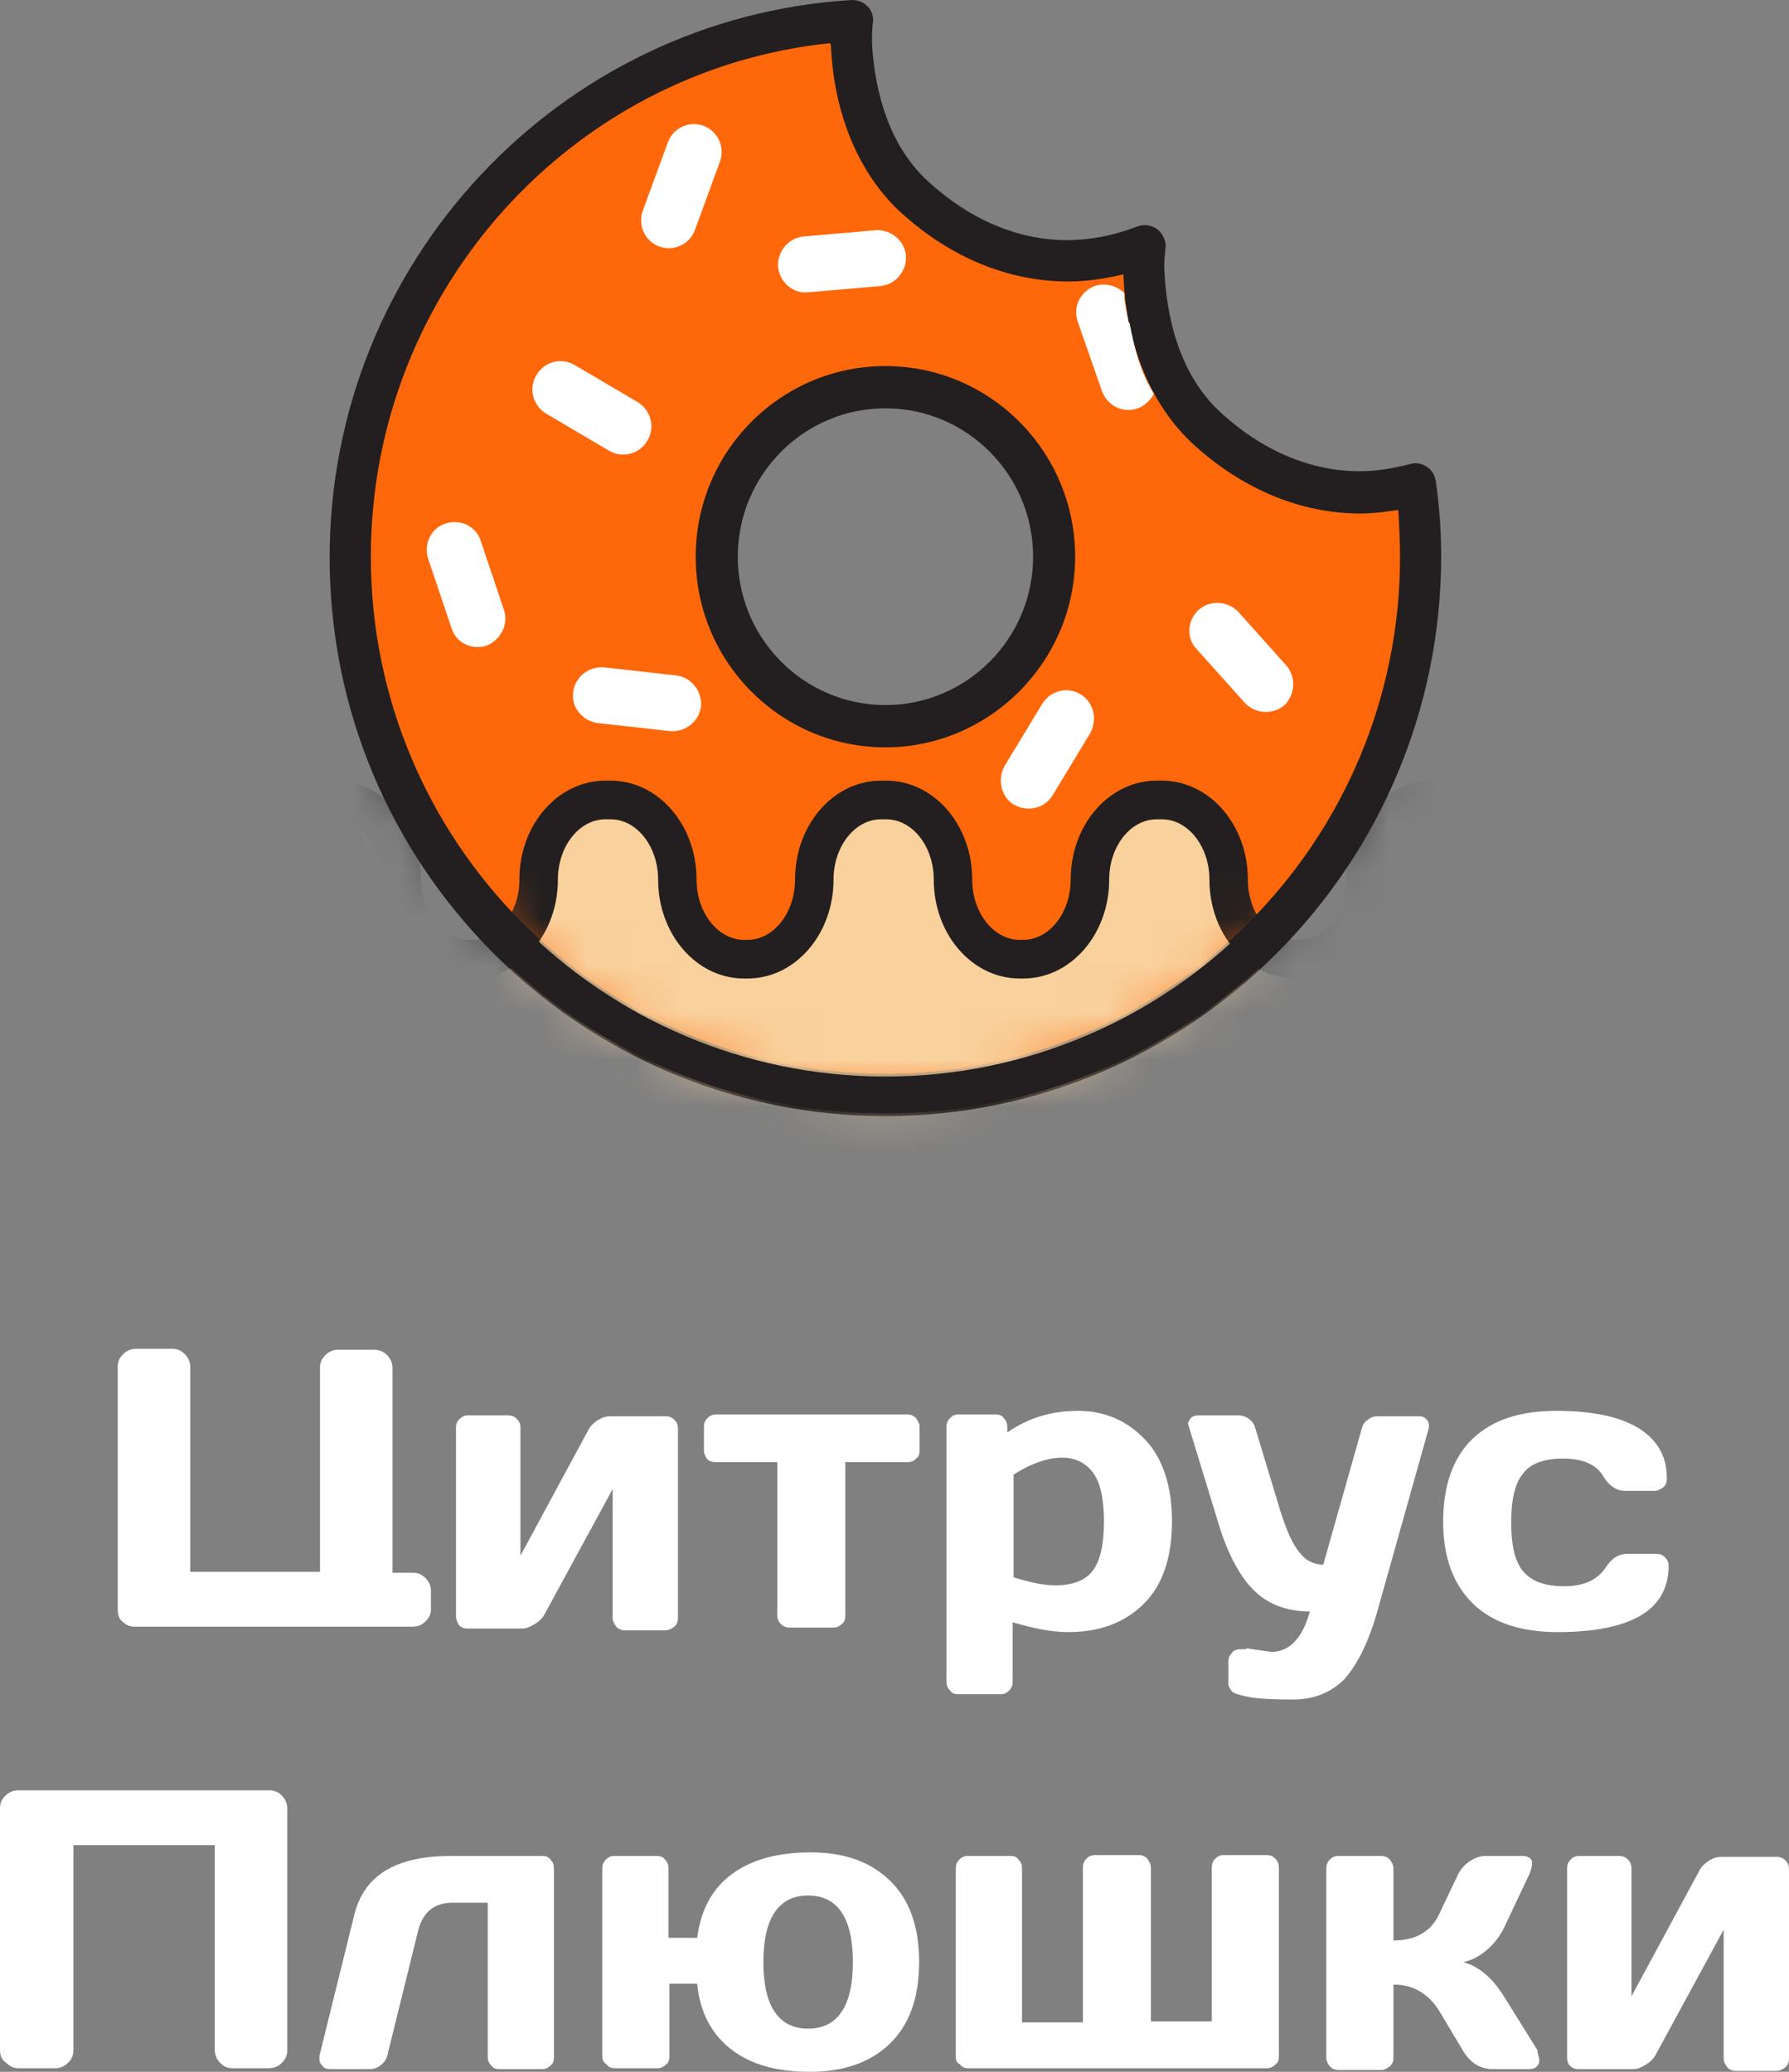 <svg width="38" height="44" viewBox="0 0 38 44" fill="none" xmlns="http://www.w3.org/2000/svg">
<rect x="0" y="0" width="38" height="44" fill="#808080" stroke="none"/>
<path d="M28.882 10.467C27.647 10.467 26.525 9.951 25.632 9.111C24.738 8.27 24.339 7.048 24.282 5.845C24.282 5.635 24.282 5.424 24.32 5.214C23.788 5.424 23.218 5.539 22.685 5.539C21.45 5.539 20.328 5.023 19.435 4.183C18.541 3.343 18.142 2.12 18.085 0.917C18.085 0.745 18.085 0.573 18.104 0.42C12.135 0.783 7.421 5.749 7.421 11.823C7.421 18.126 12.515 23.245 18.788 23.245C25.061 23.245 30.156 18.126 30.156 11.823C30.156 11.307 30.118 10.792 30.061 10.295C29.681 10.41 29.282 10.467 28.882 10.467ZM18.807 15.433C16.83 15.433 15.233 13.829 15.233 11.842C15.233 9.856 16.83 8.251 18.807 8.251C20.784 8.251 22.381 9.856 22.381 11.842C22.381 13.829 20.784 15.433 18.807 15.433Z" fill="#FF680A"/>
<path d="M18.807 23.703C12.287 23.703 7.002 18.374 7.002 11.842C7.002 5.577 11.869 0.382 18.085 0C18.218 0 18.332 0.038 18.427 0.134C18.522 0.229 18.56 0.363 18.541 0.478C18.522 0.63 18.522 0.764 18.522 0.917C18.56 1.623 18.75 2.98 19.72 3.858C20.594 4.66 21.621 5.1 22.666 5.1C23.141 5.1 23.655 5.004 24.149 4.813C24.301 4.756 24.453 4.775 24.586 4.871C24.7 4.966 24.776 5.119 24.757 5.272C24.738 5.444 24.719 5.635 24.738 5.826C24.776 6.532 24.966 7.888 25.936 8.767C26.81 9.569 27.837 10.008 28.882 10.008C29.224 10.008 29.586 9.951 29.947 9.856C30.061 9.817 30.194 9.837 30.308 9.913C30.422 9.989 30.479 10.104 30.498 10.219C30.574 10.753 30.612 11.288 30.612 11.804C30.612 18.374 25.308 23.703 18.807 23.703ZM17.629 0.917C12.116 1.49 7.877 6.208 7.877 11.823C7.877 17.878 12.781 22.805 18.807 22.805C24.833 22.805 29.738 17.878 29.738 11.823C29.738 11.498 29.719 11.154 29.7 10.83C29.434 10.868 29.167 10.906 28.901 10.906C27.628 10.906 26.392 10.39 25.346 9.435C24.453 8.614 23.921 7.334 23.864 5.864C23.864 5.845 23.864 5.845 23.864 5.826C23.465 5.921 23.084 5.978 22.685 5.978C21.412 5.978 20.176 5.463 19.13 4.508C18.237 3.686 17.705 2.407 17.648 0.936C17.629 0.936 17.629 0.917 17.629 0.917ZM18.807 15.872C16.583 15.872 14.777 14.058 14.777 11.823C14.777 9.588 16.583 7.774 18.807 7.774C21.031 7.774 22.837 9.588 22.837 11.823C22.837 14.058 21.012 15.872 18.807 15.872ZM18.807 8.671C17.077 8.671 15.671 10.085 15.671 11.823C15.671 13.561 17.077 14.974 18.807 14.974C20.537 14.974 21.944 13.561 21.944 11.823C21.944 10.085 20.537 8.671 18.807 8.671Z" fill="#231F20"/>
<mask id="mask0" mask-type="alpha" maskUnits="userSpaceOnUse" x="7" y="0" width="24" height="24">
<path d="M28.882 10.467C27.647 10.467 26.525 9.951 25.632 9.111C24.738 8.27 24.339 7.048 24.282 5.845C24.282 5.634 24.282 5.424 24.32 5.214C23.788 5.424 23.218 5.539 22.685 5.539C21.45 5.539 20.328 5.023 19.435 4.183C18.541 3.342 18.142 2.12 18.085 0.917C18.085 0.745 18.085 0.573 18.104 0.42C12.135 0.783 7.421 5.749 7.421 11.823C7.421 18.126 12.515 23.245 18.788 23.245C25.061 23.245 30.156 18.126 30.156 11.823C30.156 11.307 30.118 10.791 30.061 10.295C29.681 10.409 29.282 10.467 28.882 10.467ZM18.807 15.433C16.83 15.433 15.233 13.828 15.233 11.842C15.233 9.856 16.83 8.251 18.807 8.251C20.784 8.251 22.381 9.856 22.381 11.842C22.381 13.828 20.784 15.433 18.807 15.433Z" fill="#FF680A"/>
</mask>
<g mask="url(#mask0)">
<path d="M31.943 18.68C31.943 17.744 31.316 16.98 30.517 16.98H30.403C29.624 16.98 28.977 17.744 28.977 18.68C28.977 19.616 28.35 20.38 27.552 20.38H27.476C26.696 20.38 26.05 19.616 26.05 18.68C26.05 17.744 25.423 16.98 24.624 16.98H24.51C23.731 16.98 23.084 17.744 23.084 18.68C23.084 19.616 22.457 20.38 21.659 20.38H21.583C20.803 20.38 20.157 19.616 20.157 18.68C20.157 17.744 19.53 16.98 18.731 16.98H18.617C17.838 16.98 17.192 17.744 17.192 18.68C17.192 19.616 16.564 20.38 15.766 20.38H15.69C14.91 20.38 14.264 19.616 14.264 18.68C14.264 17.744 13.637 16.98 12.838 16.98H12.724C11.945 16.98 11.299 17.744 11.299 18.68C11.299 19.616 10.671 20.38 9.873 20.38H9.797C9.017 20.38 8.371 19.616 8.371 18.68C8.371 17.744 7.744 16.98 6.945 16.98H7.002C6.223 16.98 5.577 17.744 5.577 18.68C5.577 19.616 4.949 20.38 4.151 20.38H4.075C3.295 20.38 2.649 21.144 2.649 22.08V27.542C2.649 28.478 3.276 29.242 4.075 29.242H4.189C4.968 29.242 5.615 28.478 5.615 27.542C5.615 26.606 6.242 25.842 7.04 25.842H7.116C7.896 25.842 8.542 26.606 8.542 27.542C8.542 28.478 9.169 29.242 9.968 29.242H10.044C10.823 29.242 11.47 28.478 11.47 27.542C11.47 26.606 12.097 25.842 12.895 25.842H12.971C13.751 25.842 14.397 26.606 14.397 27.542C14.397 28.478 15.024 29.242 15.823 29.242H15.937C16.716 29.242 17.363 28.478 17.363 27.542C17.363 26.606 17.99 25.842 18.788 25.842C19.568 25.842 20.214 26.606 20.214 27.542C20.214 28.478 20.841 29.242 21.64 29.242H21.754C22.533 29.242 23.18 28.478 23.18 27.542C23.18 26.606 23.807 25.842 24.605 25.842H24.681C25.461 25.842 26.107 26.606 26.107 27.542C26.107 28.478 26.734 29.242 27.533 29.242H27.647C28.426 29.242 29.072 28.478 29.072 27.542C29.072 26.606 29.7 25.842 30.498 25.842H30.574C31.354 25.842 32 26.606 32 27.542C32 28.478 32.627 29.242 33.426 29.242H33.54C34.319 29.242 34.965 28.478 34.965 27.542V22.08C34.965 21.144 34.338 20.38 33.54 20.38H33.445C32.57 20.38 31.943 19.616 31.943 18.68Z" fill="#F9D19D"/>
<path d="M33.445 29.624H33.331C32.323 29.624 31.506 28.688 31.506 27.523C31.506 26.817 31.049 26.244 30.498 26.244H30.422C29.871 26.244 29.415 26.817 29.415 27.523C29.415 28.688 28.597 29.624 27.59 29.624H27.476C26.468 29.624 25.651 28.688 25.651 27.523C25.651 26.817 25.195 26.244 24.643 26.244H24.567C24.016 26.244 23.56 26.817 23.56 27.523C23.56 28.688 22.742 29.624 21.735 29.624H21.64C20.632 29.624 19.815 28.688 19.815 27.523C19.815 26.817 19.359 26.244 18.807 26.244H18.731C18.18 26.244 17.724 26.817 17.724 27.523C17.724 28.688 16.906 29.624 15.899 29.624H15.785C14.777 29.624 13.96 28.688 13.96 27.523C13.96 26.817 13.504 26.244 12.952 26.244H12.876C12.325 26.244 11.869 26.817 11.869 27.523C11.869 28.688 11.051 29.624 10.044 29.624H9.93C8.922 29.624 8.105 28.688 8.105 27.523C8.105 26.817 7.649 26.244 7.097 26.244H7.021C6.47 26.244 6.014 26.817 6.014 27.523C6.014 28.688 5.196 29.624 4.189 29.624H4.075C3.067 29.624 2.25 28.688 2.25 27.523V22.061C2.25 20.895 3.067 19.96 4.075 19.96H4.17C4.721 19.96 5.177 19.387 5.177 18.68C5.177 17.515 5.995 16.579 7.002 16.579H7.116C8.124 16.579 8.941 17.515 8.941 18.68C8.941 19.387 9.398 19.96 9.949 19.96H10.025C10.576 19.96 11.032 19.387 11.032 18.68C11.032 17.515 11.85 16.579 12.857 16.579H12.971C13.979 16.579 14.796 17.515 14.796 18.68C14.796 19.387 15.252 19.96 15.804 19.96H15.88C16.431 19.96 16.887 19.387 16.887 18.68C16.887 17.515 17.705 16.579 18.712 16.579H18.826C19.834 16.579 20.651 17.515 20.651 18.68C20.651 19.387 21.108 19.96 21.659 19.96H21.735C22.286 19.96 22.742 19.387 22.742 18.68C22.742 17.515 23.56 16.579 24.567 16.579H24.681C25.689 16.579 26.506 17.515 26.506 18.68C26.506 19.387 26.962 19.96 27.514 19.96H27.59C28.141 19.96 28.597 19.387 28.597 18.68C28.597 17.515 29.415 16.579 30.422 16.579H30.536C31.544 16.579 32.361 17.515 32.361 18.68C32.361 19.387 32.817 19.96 33.369 19.96H33.464C34.471 19.96 35.289 20.895 35.289 22.061V27.523C35.27 28.688 34.452 29.624 33.445 29.624ZM30.441 25.422H30.517C31.525 25.422 32.342 26.358 32.342 27.523C32.342 28.23 32.798 28.803 33.35 28.803H33.464C34.015 28.803 34.471 28.23 34.471 27.523V22.061C34.471 21.354 34.015 20.781 33.464 20.781H33.369C32.361 20.781 31.544 19.845 31.544 18.68C31.544 17.973 31.087 17.4 30.536 17.4H30.422C29.871 17.4 29.415 17.973 29.415 18.68C29.415 19.845 28.597 20.781 27.59 20.781H27.514C26.506 20.781 25.689 19.845 25.689 18.68C25.689 17.973 25.233 17.4 24.681 17.4H24.567C24.016 17.4 23.56 17.973 23.56 18.68C23.56 19.845 22.742 20.781 21.735 20.781H21.659C20.651 20.781 19.834 19.845 19.834 18.68C19.834 17.973 19.378 17.4 18.826 17.4H18.712C18.161 17.4 17.705 17.973 17.705 18.68C17.705 19.845 16.887 20.781 15.88 20.781H15.804C14.796 20.781 13.979 19.845 13.979 18.68C13.979 17.973 13.523 17.4 12.971 17.4H12.857C12.306 17.4 11.85 17.973 11.85 18.68C11.85 19.845 11.032 20.781 10.025 20.781H9.949C8.941 20.781 8.124 19.845 8.124 18.68C8.124 17.973 7.668 17.4 7.116 17.4H7.002C6.451 17.4 5.995 17.973 5.995 18.68C5.995 19.845 5.177 20.781 4.17 20.781H4.075C3.524 20.781 3.067 21.354 3.067 22.061V27.523C3.067 28.23 3.524 28.803 4.075 28.803H4.189C4.74 28.803 5.196 28.23 5.196 27.523C5.196 26.358 6.014 25.422 7.021 25.422H7.097C8.105 25.422 8.922 26.358 8.922 27.523C8.922 28.23 9.379 28.803 9.93 28.803H10.044C10.595 28.803 11.051 28.23 11.051 27.523C11.051 26.358 11.869 25.422 12.876 25.422H12.952C13.96 25.422 14.777 26.358 14.777 27.523C14.777 28.23 15.233 28.803 15.785 28.803H15.899C16.45 28.803 16.906 28.23 16.906 27.523C16.906 26.358 17.724 25.422 18.731 25.422H18.788C19.796 25.422 20.613 26.358 20.613 27.523C20.613 28.23 21.069 28.803 21.621 28.803H21.735C22.286 28.803 22.742 28.23 22.742 27.523C22.742 26.358 23.56 25.422 24.567 25.422H24.643C25.651 25.422 26.468 26.358 26.468 27.523C26.468 28.23 26.924 28.803 27.476 28.803H27.59C28.141 28.803 28.597 28.23 28.597 27.523C28.616 26.377 29.434 25.422 30.441 25.422Z" fill="#231F20"/>
</g>
<path d="M10.329 13.714C10.025 13.809 9.683 13.657 9.588 13.332L9.093 11.861C8.998 11.556 9.15 11.212 9.474 11.116C9.778 11.021 10.12 11.174 10.215 11.498L10.709 12.969C10.804 13.255 10.633 13.599 10.329 13.714Z" fill="white"/>
<path d="M11.394 7.965C11.565 7.678 11.926 7.583 12.211 7.755L13.542 8.538C13.827 8.71 13.922 9.073 13.751 9.359C13.58 9.646 13.219 9.741 12.933 9.569L11.603 8.786C11.318 8.614 11.223 8.251 11.394 7.965Z" fill="white"/>
<path d="M13.998 5.233C13.694 5.119 13.542 4.775 13.656 4.469L14.188 3.018C14.302 2.712 14.644 2.559 14.948 2.674C15.252 2.789 15.405 3.132 15.29 3.438L14.758 4.89C14.644 5.195 14.302 5.348 13.998 5.233Z" fill="white"/>
<path d="M16.526 5.673C16.507 5.348 16.735 5.061 17.058 5.023L18.598 4.89C18.921 4.87 19.206 5.1 19.244 5.424C19.264 5.749 19.035 6.036 18.712 6.074L17.172 6.207C16.849 6.246 16.564 5.997 16.526 5.673Z" fill="white"/>
<path d="M12.173 14.707C12.211 14.382 12.496 14.153 12.819 14.172L14.359 14.344C14.682 14.382 14.91 14.669 14.891 14.994C14.853 15.318 14.568 15.547 14.245 15.528L12.705 15.357C12.382 15.318 12.135 15.032 12.173 14.707Z" fill="white"/>
<path d="M23.959 6.761C23.959 6.742 23.94 6.723 23.94 6.685C23.921 6.57 23.902 6.475 23.883 6.36C23.883 6.322 23.883 6.284 23.883 6.227C23.731 6.074 23.484 5.997 23.256 6.074C22.951 6.188 22.78 6.513 22.894 6.838L23.408 8.309C23.522 8.614 23.845 8.786 24.168 8.671C24.32 8.614 24.434 8.499 24.51 8.366C24.225 7.907 24.092 7.392 23.997 6.876C23.959 6.819 23.959 6.8 23.959 6.761Z" fill="white"/>
<path d="M25.461 12.95C25.708 12.74 26.069 12.759 26.297 12.988L27.323 14.134C27.533 14.382 27.514 14.745 27.285 14.974C27.038 15.184 26.677 15.165 26.449 14.936L25.422 13.79C25.194 13.561 25.213 13.179 25.461 12.95Z" fill="white"/>
<path d="M22.951 14.745C23.236 14.917 23.312 15.28 23.16 15.566L22.362 16.884C22.191 17.171 21.83 17.247 21.545 17.095C21.259 16.923 21.183 16.56 21.335 16.273L22.134 14.955C22.305 14.669 22.666 14.573 22.951 14.745Z" fill="white"/>
<path d="M29.681 10.391C29.738 10.868 29.776 11.346 29.776 11.842C29.776 17.916 24.853 22.863 18.808 22.863C12.763 22.863 7.839 17.916 7.839 11.842C7.839 6.017 12.363 1.223 18.085 0.841C18.085 0.554 18.104 0.287 18.161 0.02C11.964 0.344 7.022 5.52 7.022 11.823C7.022 18.356 12.306 23.646 18.789 23.646C25.29 23.665 30.575 18.356 30.575 11.823C30.575 11.25 30.537 10.697 30.46 10.162C30.194 10.257 29.947 10.334 29.681 10.391Z" fill="#231F20"/>
<path d="M14.815 11.823C14.815 14.039 16.602 15.834 18.807 15.834C21.012 15.834 22.799 14.039 22.799 11.823C22.799 9.607 21.012 7.812 18.807 7.812C16.602 7.831 14.815 9.626 14.815 11.823ZM18.807 8.633C20.556 8.633 21.982 10.066 21.982 11.823C21.982 13.58 20.556 15.013 18.807 15.013C17.058 15.013 15.633 13.58 15.633 11.823C15.633 10.066 17.039 8.633 18.807 8.633Z" fill="#231F20"/>
<path d="M2.501 34.184V29.027C2.501 28.913 2.539 28.836 2.615 28.76C2.691 28.684 2.786 28.645 2.881 28.645H3.66C3.774 28.645 3.851 28.684 3.927 28.76C4.003 28.836 4.041 28.932 4.041 29.027V33.382H6.797V29.047C6.797 28.932 6.835 28.855 6.911 28.779C6.987 28.703 7.082 28.665 7.177 28.665H7.957C8.052 28.665 8.147 28.703 8.223 28.779C8.299 28.855 8.337 28.951 8.337 29.047V33.401H8.774C8.888 33.401 8.964 33.44 9.04 33.516C9.116 33.592 9.154 33.688 9.154 33.783V34.165C9.154 34.28 9.116 34.356 9.04 34.433C8.964 34.509 8.869 34.547 8.774 34.547H2.862C2.748 34.547 2.672 34.509 2.596 34.433C2.539 34.395 2.501 34.299 2.501 34.184Z" fill="white"/>
<path d="M9.686 34.337V30.326C9.686 30.25 9.705 30.192 9.762 30.135C9.819 30.078 9.877 30.059 9.934 30.059H10.789C10.865 30.059 10.922 30.078 10.979 30.135C11.036 30.192 11.055 30.25 11.055 30.326V33.038L12.5 30.364C12.538 30.288 12.614 30.212 12.709 30.154C12.804 30.097 12.88 30.078 12.975 30.078H14.135C14.211 30.078 14.268 30.097 14.325 30.154C14.382 30.212 14.401 30.269 14.401 30.345V34.356C14.401 34.433 14.382 34.49 14.325 34.547C14.268 34.586 14.211 34.624 14.135 34.624H13.279C13.203 34.624 13.146 34.605 13.089 34.547C13.051 34.49 13.013 34.433 13.013 34.375V31.625L11.568 34.28C11.53 34.356 11.454 34.433 11.359 34.49C11.264 34.547 11.188 34.586 11.093 34.586H9.934C9.857 34.586 9.8 34.566 9.743 34.509C9.724 34.471 9.686 34.395 9.686 34.337Z" fill="white"/>
<path d="M14.952 30.804V30.307C14.952 30.231 14.971 30.173 15.028 30.116C15.085 30.059 15.142 30.04 15.218 30.04H19.267C19.343 30.04 19.4 30.059 19.457 30.116C19.495 30.173 19.533 30.231 19.533 30.307V30.804C19.533 30.88 19.514 30.937 19.457 30.976C19.419 31.033 19.343 31.052 19.267 31.052H17.956V34.318C17.956 34.395 17.936 34.452 17.88 34.49C17.823 34.547 17.765 34.566 17.689 34.566H16.777C16.701 34.566 16.644 34.547 16.587 34.49C16.53 34.433 16.511 34.375 16.511 34.318V31.052H15.199C15.123 31.052 15.066 31.033 15.009 30.976C14.99 30.937 14.952 30.88 14.952 30.804Z" fill="white"/>
<path d="M20.104 35.712V30.307C20.104 30.231 20.123 30.173 20.18 30.116C20.237 30.059 20.294 30.04 20.351 30.04H21.149C21.225 30.04 21.282 30.059 21.32 30.116C21.377 30.173 21.396 30.231 21.396 30.307V30.422C21.834 30.116 22.328 29.963 22.898 29.963C23.468 29.963 23.944 30.173 24.324 30.575C24.704 30.976 24.894 31.568 24.894 32.313C24.894 33.057 24.704 33.65 24.305 34.051C23.905 34.452 23.373 34.662 22.689 34.662C22.347 34.662 21.948 34.586 21.51 34.452V35.712C21.51 35.789 21.491 35.846 21.434 35.903C21.377 35.961 21.32 35.98 21.263 35.98H20.351C20.275 35.98 20.218 35.961 20.18 35.903C20.123 35.846 20.104 35.789 20.104 35.712ZM21.529 33.497C21.89 33.611 22.176 33.669 22.423 33.669C22.803 33.669 23.069 33.554 23.221 33.344C23.373 33.134 23.449 32.79 23.449 32.313C23.449 31.835 23.373 31.491 23.221 31.281C23.069 31.071 22.841 30.956 22.556 30.956C22.271 30.956 21.91 31.071 21.529 31.319V33.497Z" fill="white"/>
<path d="M26.472 35.006L27.004 35.082C27.384 35.082 27.669 34.796 27.822 34.223C27.365 34.223 26.966 34.089 26.662 33.802C26.358 33.516 26.073 33.019 25.863 32.294L25.255 30.307C25.255 30.288 25.236 30.269 25.236 30.231C25.236 30.192 25.255 30.173 25.293 30.116C25.331 30.078 25.388 30.059 25.445 30.059H26.301C26.377 30.059 26.453 30.078 26.529 30.135C26.605 30.192 26.643 30.25 26.662 30.326L27.194 32.083C27.327 32.504 27.46 32.809 27.612 32.981C27.745 33.153 27.917 33.229 28.107 33.229L28.924 30.345C28.943 30.269 28.981 30.192 29.057 30.154C29.114 30.097 29.19 30.078 29.266 30.078H30.141C30.217 30.078 30.255 30.097 30.293 30.135C30.331 30.173 30.35 30.212 30.35 30.25C30.35 30.288 30.35 30.307 30.35 30.326L29.266 34.184C29.076 34.872 28.829 35.349 28.563 35.655C28.278 35.942 27.917 36.094 27.46 36.094C27.023 36.094 26.7 36.075 26.51 36.037C26.32 35.999 26.206 35.961 26.168 35.922C26.13 35.865 26.092 35.827 26.092 35.751V35.292C26.092 35.216 26.111 35.158 26.168 35.101C26.206 35.044 26.282 35.025 26.358 35.025H26.472V35.006Z" fill="white"/>
<path d="M33.087 34.662C32.327 34.662 31.718 34.471 31.3 34.07C30.882 33.669 30.654 33.096 30.654 32.313C30.654 31.549 30.863 30.956 31.281 30.555C31.7 30.154 32.289 29.963 33.049 29.963C33.809 29.963 34.38 30.078 34.798 30.326C35.197 30.575 35.406 30.918 35.406 31.396C35.406 31.472 35.387 31.529 35.33 31.587C35.273 31.625 35.216 31.663 35.14 31.663H34.532C34.342 31.663 34.19 31.568 34.057 31.358C33.905 31.09 33.6 30.976 33.201 30.976C32.783 30.976 32.498 31.09 32.346 31.3C32.175 31.51 32.099 31.854 32.099 32.332C32.099 32.809 32.175 33.153 32.346 33.363C32.517 33.573 32.802 33.688 33.22 33.688C33.638 33.688 33.924 33.554 34.095 33.306C34.228 33.096 34.38 33 34.57 33H35.178C35.254 33 35.311 33.019 35.368 33.077C35.425 33.134 35.444 33.191 35.444 33.248C35.444 33.726 35.235 34.089 34.836 34.318C34.437 34.547 33.847 34.662 33.087 34.662Z" fill="white"/>
<path d="M0 43.542V38.404C0 38.289 0.038 38.213 0.114 38.136C0.19 38.06 0.285 38.022 0.38 38.022H5.722C5.836 38.022 5.912 38.06 5.988 38.136C6.064 38.213 6.102 38.308 6.102 38.404V43.542C6.102 43.656 6.064 43.733 5.988 43.809C5.912 43.885 5.817 43.924 5.703 43.924H4.942C4.828 43.924 4.752 43.885 4.676 43.809C4.6 43.733 4.562 43.637 4.562 43.542V39.187H1.559V43.542C1.559 43.656 1.521 43.733 1.445 43.809C1.369 43.885 1.274 43.924 1.179 43.924H0.399C0.285 43.924 0.209 43.885 0.133 43.809C0.038 43.752 0 43.656 0 43.542Z" fill="white"/>
<path d="M6.786 43.656L7.528 40.657C7.737 39.817 8.421 39.416 9.581 39.416H11.52C11.596 39.416 11.653 39.435 11.691 39.492C11.748 39.55 11.767 39.607 11.767 39.683V43.694C11.767 43.771 11.748 43.828 11.691 43.866C11.634 43.924 11.577 43.943 11.52 43.943H10.607C10.531 43.943 10.474 43.924 10.436 43.866C10.379 43.809 10.36 43.752 10.36 43.694V40.409H9.6C9.22 40.409 8.972 40.619 8.877 41.02L8.231 43.637C8.212 43.733 8.155 43.809 8.079 43.866C8.003 43.924 7.927 43.943 7.851 43.943H7.014C6.938 43.943 6.881 43.924 6.843 43.866C6.805 43.828 6.786 43.79 6.786 43.752C6.786 43.714 6.786 43.694 6.786 43.656Z" fill="white"/>
<path d="M12.793 43.694V39.683C12.793 39.607 12.812 39.55 12.87 39.492C12.927 39.435 12.984 39.416 13.041 39.416H13.953C14.029 39.416 14.086 39.435 14.124 39.492C14.181 39.55 14.2 39.607 14.2 39.683V41.154H14.809C14.884 40.562 15.132 40.104 15.55 39.798C15.968 39.492 16.519 39.34 17.223 39.34C17.926 39.34 18.477 39.531 18.895 39.932C19.314 40.333 19.523 40.906 19.523 41.67C19.523 42.434 19.314 43.007 18.895 43.408C18.477 43.809 17.907 44 17.204 44C16.5 44 15.949 43.847 15.531 43.523C15.113 43.198 14.866 42.739 14.809 42.128H14.219V43.675C14.219 43.752 14.2 43.809 14.143 43.847C14.086 43.904 14.029 43.924 13.972 43.924H13.06C12.984 43.924 12.927 43.904 12.889 43.847C12.832 43.809 12.793 43.752 12.793 43.694ZM18.116 41.67C18.116 40.734 17.793 40.256 17.166 40.256C16.538 40.256 16.215 40.734 16.215 41.67C16.215 42.606 16.538 43.083 17.166 43.083C17.793 43.083 18.116 42.606 18.116 41.67Z" fill="white"/>
<path d="M20.302 43.694V39.683C20.302 39.607 20.321 39.55 20.378 39.492C20.435 39.435 20.492 39.416 20.549 39.416H21.462C21.538 39.416 21.595 39.435 21.633 39.492C21.69 39.55 21.709 39.607 21.709 39.683V42.95H23.002V39.664C23.002 39.588 23.02 39.531 23.078 39.473C23.134 39.416 23.192 39.397 23.268 39.397H24.18C24.256 39.397 24.313 39.416 24.37 39.473C24.408 39.531 24.446 39.588 24.446 39.664V42.93H25.739V39.664C25.739 39.588 25.758 39.531 25.815 39.473C25.872 39.416 25.929 39.397 25.986 39.397H26.898C26.974 39.397 27.032 39.416 27.088 39.473C27.146 39.531 27.165 39.588 27.165 39.664V43.675C27.165 43.752 27.146 43.809 27.088 43.847C27.032 43.904 26.974 43.924 26.898 43.924H20.568C20.492 43.924 20.435 43.904 20.397 43.847C20.321 43.809 20.302 43.752 20.302 43.694Z" fill="white"/>
<path d="M32.696 43.752C32.696 43.866 32.62 43.943 32.487 43.943H31.708C31.442 43.943 31.233 43.809 31.081 43.561L30.567 42.701C30.339 42.338 30.016 42.147 29.598 42.147V43.694C29.598 43.771 29.579 43.828 29.522 43.885C29.465 43.924 29.408 43.962 29.351 43.962H28.438C28.362 43.962 28.305 43.943 28.248 43.885C28.21 43.847 28.172 43.771 28.172 43.694V39.683C28.172 39.607 28.191 39.55 28.248 39.492C28.305 39.435 28.362 39.416 28.419 39.416H29.332C29.408 39.416 29.465 39.435 29.522 39.492C29.56 39.55 29.598 39.607 29.598 39.683V41.211C30.073 41.211 30.396 41.02 30.567 40.657L30.966 39.817C31.024 39.703 31.1 39.607 31.214 39.531C31.328 39.454 31.442 39.416 31.556 39.416H32.335C32.468 39.416 32.544 39.473 32.544 39.569C32.544 39.626 32.525 39.703 32.487 39.798L31.955 40.925C31.86 41.116 31.746 41.269 31.594 41.402C31.442 41.536 31.271 41.632 31.081 41.67C31.423 41.765 31.708 42.014 31.955 42.415L32.658 43.542C32.658 43.637 32.696 43.694 32.696 43.752Z" fill="white"/>
<path d="M33.286 43.694V39.683C33.286 39.607 33.305 39.55 33.362 39.492C33.419 39.435 33.476 39.416 33.533 39.416H34.388C34.464 39.416 34.521 39.435 34.578 39.492C34.635 39.55 34.654 39.607 34.654 39.683V42.396L36.099 39.722C36.137 39.645 36.213 39.569 36.308 39.511C36.403 39.454 36.479 39.435 36.574 39.435H37.734C37.81 39.435 37.867 39.454 37.924 39.511C37.981 39.569 38 39.626 38 39.703V43.714C38 43.79 37.981 43.847 37.924 43.904C37.867 43.943 37.81 43.981 37.734 43.981H36.878C36.802 43.981 36.745 43.962 36.688 43.904C36.65 43.847 36.612 43.79 36.612 43.733V40.982L35.168 43.637C35.13 43.714 35.053 43.79 34.959 43.847C34.863 43.904 34.787 43.943 34.692 43.943H33.533C33.457 43.943 33.4 43.924 33.343 43.866C33.305 43.828 33.286 43.752 33.286 43.694Z" fill="white"/>
</svg>
